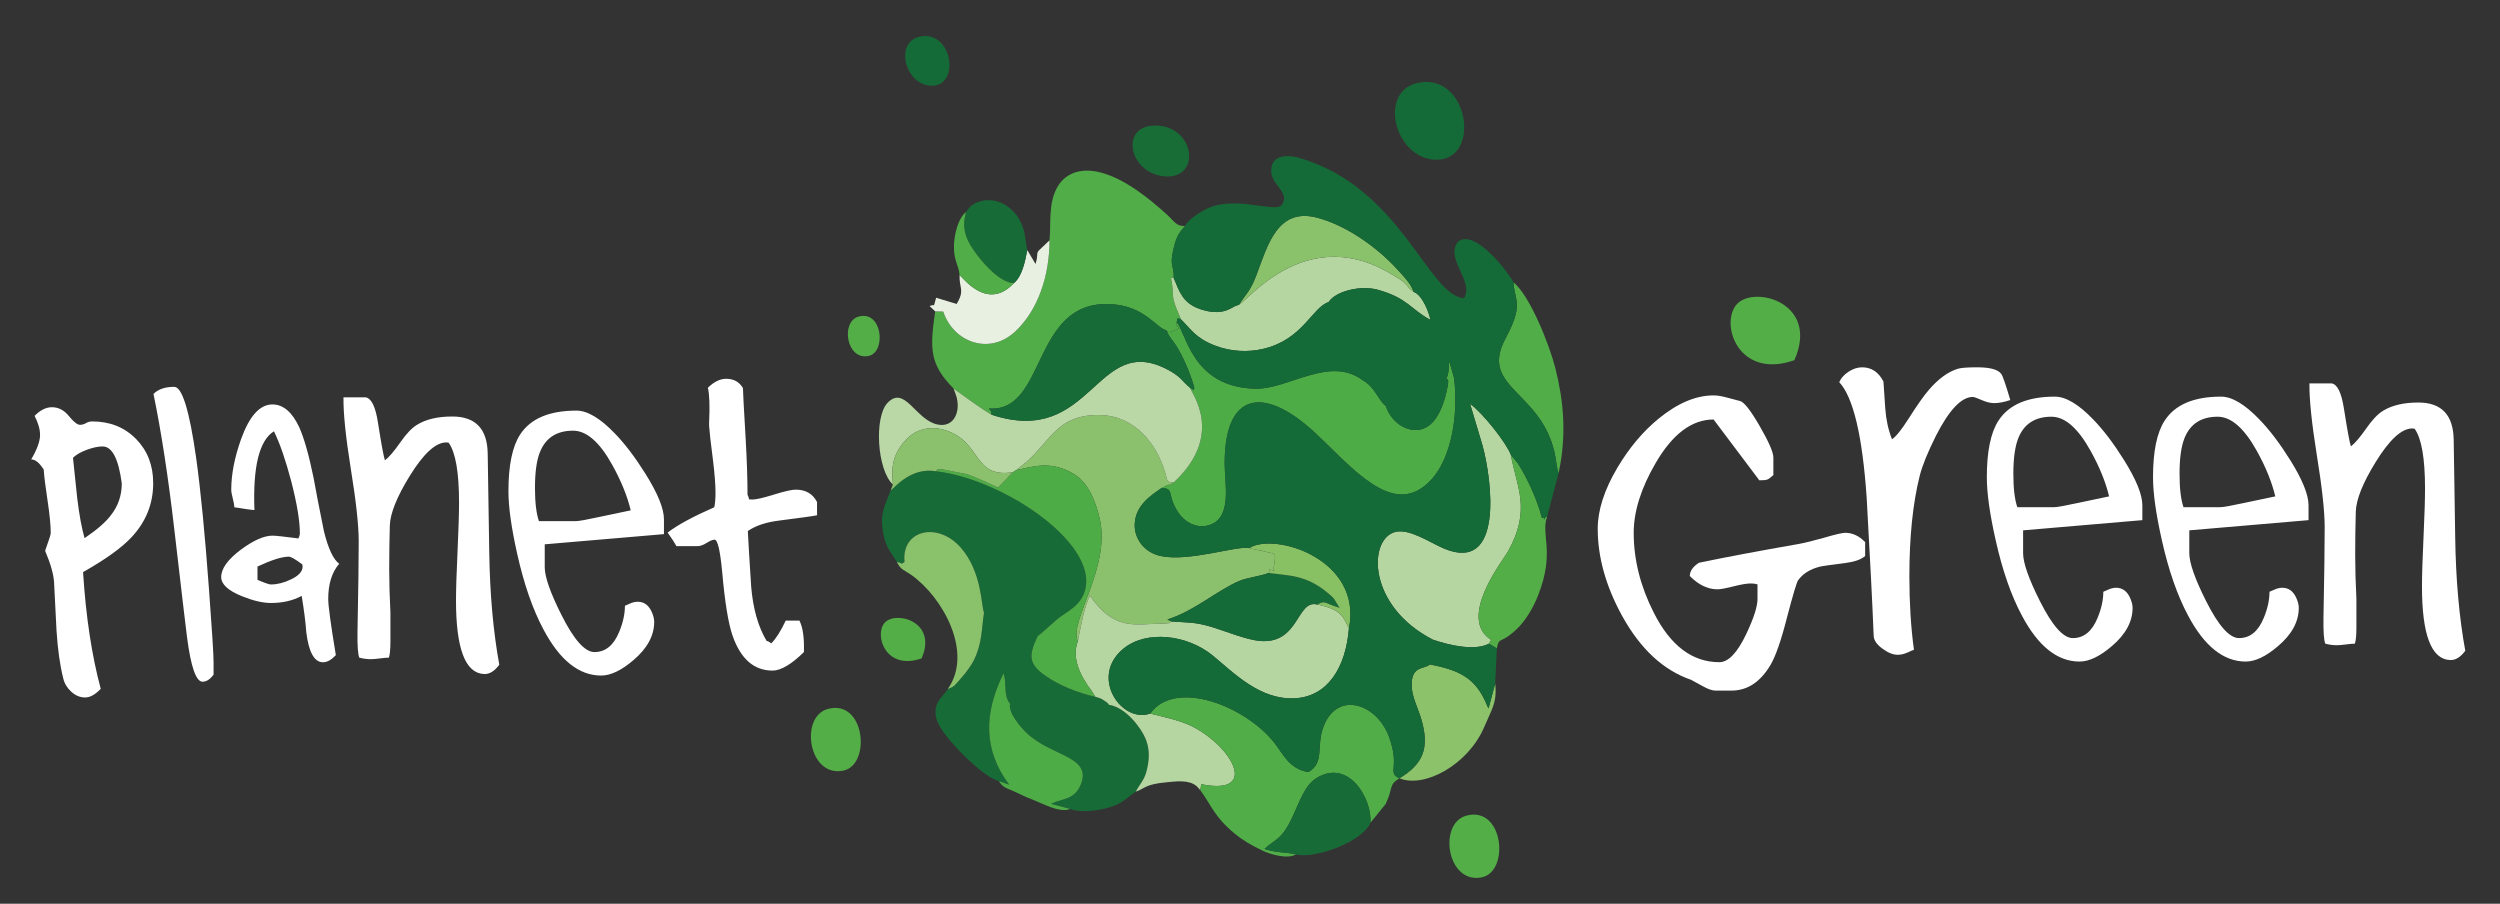 <?xml version="1.0" encoding="utf-8"?>
<!-- Generator: Adobe Illustrator 15.0.0, SVG Export Plug-In . SVG Version: 6.00 Build 0)  -->
<!DOCTYPE svg PUBLIC "-//W3C//DTD SVG 1.1//EN" "http://www.w3.org/Graphics/SVG/1.1/DTD/svg11.dtd">
<svg version="1.1" id="Layer_1" xmlns="http://www.w3.org/2000/svg" xmlns:xlink="http://www.w3.org/1999/xlink" x="0px" y="0px"
	 width="595.28px" height="215.19px" viewBox="0 0 595.28 215.19" enable-background="new 0 0 595.28 215.19" xml:space="preserve">
<rect x="0" y="0" width="595.28" height="215.19" fill="#333333" stroke="none"/>
<path fill="#FFFFFF" d="M185.581,123.947c-3.182,0.391-5.688,1.225-7.516,2.499c0.147,2.893,0.412,7.304,0.8,13.235
	c0.436,5.245,1.659,9.557,3.679,12.939c0.339,0.048,0.701,0.244,1.089,0.588c1.101-1.078,2.262-2.893,3.46-5.439h3.256
	c0.811,1.568,1.172,4.068,1.075,7.498c-2.999,2.94-5.493,4.411-7.478,4.411c-4.404,0-7.575-2.769-9.511-8.307
	c-1.017-2.942-1.839-7.991-2.47-15.147c-0.483-5.146-1.089-7.72-1.814-7.72c-0.436,0-1.064,0.258-1.887,0.773
	c-0.823,0.515-1.55,0.772-2.179,0.772h-5.01c-0.389-0.736-1.089-1.814-2.106-3.236c2.371-1.814,6.075-3.823,11.109-6.029
	c0.194-0.881,0.292-2.033,0.292-3.455c0-1.961-0.208-4.632-0.63-8.015c-0.509-3.824-0.8-6.47-0.895-7.941h0.653
	c-0.097-0.047-0.145-0.047-0.145,0l-0.219,0.075c0,0.099-0.095,0.072-0.289-0.075c0-0.097,0-0.316,0-0.66
	c0.194-3.971,0.095-6.764-0.292-8.382c1.453-1.421,2.906-2.133,4.357-2.133c1.792,0,3.123,0.737,3.993,2.206
	c0,0.737,0.219,4.805,0.653,12.205c0.292,5.146,0.436,9.559,0.436,13.234c0.147,0.196,0.267,0.54,0.364,1.03
	c0,0.05,0.291,0.072,0.87,0.072c0.823,0,2.506-0.391,5.048-1.175c2.54-0.784,4.271-1.178,5.191-1.178
	c2.373,0,4.065,0.98,5.082,2.942v3.161C193.581,122.894,190.591,123.309,185.581,123.947 M150.184,121.52
	c-0.823-3.431-2.298-7.058-4.429-10.881c-3.001-5.392-6.099-8.088-9.294-8.088c-3.921,0-6.558,1.715-7.914,5.148
	c-0.775,1.959-1.164,4.777-1.164,8.454c0,3.479,0.316,6.128,0.944,7.94h8.786c0.678,0,2.59-0.344,5.738-1.03
	C146.721,122.231,149.167,121.716,150.184,121.52z M158.097,127.183c-6.099,0.537-15.561,1.347-28.39,2.424v5.442
	c0,2.303,1.331,6.101,3.993,11.396c2.954,5.883,5.566,8.822,7.841,8.822c2.615,0,4.576-1.593,5.882-4.779
	c0.919-2.205,1.381-4.289,1.381-6.248c0.047,0,0.411-0.161,1.087-0.479c0.678-0.318,1.331-0.477,1.961-0.477
	c1.451,0,2.542,0.759,3.268,2.277c0.436,0.934,0.653,1.766,0.653,2.502c0,3.283-1.645,6.323-4.938,9.116
	c-2.856,2.452-5.421,3.677-7.697,3.677c-5.276,0-9.851-3.652-13.724-10.956c-2.565-4.804-4.646-10.783-6.244-17.94
	c-1.403-6.223-2.106-11.224-2.106-14.998c0-6.126,0.92-10.612,2.759-13.455c2.47-3.824,6.947-5.735,13.435-5.735
	c2.612,0,5.663,1.814,9.147,5.441c2.42,2.5,4.84,5.686,7.261,9.559c2.954,4.705,4.429,8.332,4.429,10.881V127.183z M118.888,158.282
	c-1.162,1.568-2.396,2.303-3.702,2.206c-4.407-0.244-6.607-6.079-6.607-17.498c0-2.599,0.12-6.483,0.364-11.653
	c0.239-5.171,0.361-9.056,0.361-11.654c0-7.206-0.822-11.961-2.47-14.264c-0.192-0.05-0.387-0.074-0.581-0.074
	c-2.515,0-5.421,2.673-8.711,8.016c-3.051,4.951-4.624,8.871-4.721,11.764c-0.097,3.431-0.145,6.861-0.145,10.294
	c0,3.233,0.097,6.738,0.29,10.513v6.763c0,1.865-0.12,3.162-0.362,3.898c-0.483,0-1.198,0.062-2.142,0.184
	c-0.945,0.122-1.659,0.183-2.143,0.183c-0.919,0-1.839-0.122-2.759-0.366c-0.339-0.784-0.483-2.817-0.436-6.104
	c0.194-10,0.292-17.204,0.292-21.615c0-3.773-0.63-9.533-1.889-17.278c-1.209-7.547-1.79-13.21-1.742-16.984h5.301
	c1.356,0.247,2.323,2.23,2.904,5.957c0.823,5.245,1.379,8.259,1.67,9.042c0.919-0.685,2.156-2.131,3.704-4.336
	c1.403-2.009,2.709-3.383,3.921-4.118c2.131-1.324,4.938-1.984,8.422-1.984c5.519,0,8.328,2.94,8.422,8.822l0.364,23.308
	C116.637,141.347,117.437,150.341,118.888,158.282z M71.981,134.387c-1.646-1.226-2.71-1.838-3.193-1.838
	c-1.647,0-4.14,0.784-7.48,2.353v3.162c1.695,0.734,2.759,1.103,3.195,1.103c1.5,0,3.073-0.394,4.721-1.178
	c1.887-0.881,2.832-1.911,2.832-3.087L71.981,134.387z M78.155,142.622c0,1.618,0.606,6.079,1.815,13.383
	c-1.064,1.125-2.082,1.689-3.049,1.689c-2.083,0-3.412-2.401-3.995-7.206c-0.145-2.156-0.506-5.023-1.089-8.601
	c-2.081,1.125-4.524,1.69-7.333,1.69c-1.937,0-4.235-0.54-6.899-1.618c-3.291-1.324-4.936-2.843-4.936-4.558
	c0-2.012,1.573-4.192,4.719-6.545c3.001-2.205,5.496-3.309,7.479-3.309c0.775,0,2.832,0.222,6.172,0.662
	c0.242-0.44,0.361-0.858,0.361-1.249c0-2.893-0.676-6.985-2.032-12.28c-1.355-5.145-2.734-9.141-4.14-11.983
	c-3.485,2.158-5.035,8.406-4.646,18.749c-0.484,0-2.082-0.221-4.793-0.662c0-0.49-0.12-1.188-0.362-2.095s-0.364-1.606-0.364-2.097
	c0-3.627,0.775-7.62,2.323-11.984c1.984-5.539,4.479-8.307,7.479-8.307c2.565,0,4.696,1.812,6.389,5.439
	c1.164,2.599,2.3,6.617,3.415,12.059c0.531,2.989,1.356,7.229,2.468,12.721c1.017,4.117,2.226,6.688,3.629,7.719
	C79.025,136.249,78.155,139.044,78.155,142.622z M48.226,162.325c-1.548,0-2.782-3.553-3.701-10.659
	c-0.097-0.638-1.103-9.116-3.001-25.441c-1.442-12.498-3.101-23.305-4.974-32.423c1.112-1.125,2.759-1.69,4.938-1.69
	c1.887,0,3.629,5.661,5.227,16.984c1.064,7.647,2.082,18.063,3.049,31.246c0.728,9.803,1.089,15.563,1.089,17.278v3.015
	C50.03,161.762,49.16,162.325,48.226,162.325z M28.998,115.099c-0.775-5.871-2.3-8.797-4.574-8.797
	c-1.066,0-2.323,0.269-3.776,0.807c-1.453,0.54-2.54,1.164-3.268,1.9c0.339,3.223,0.678,6.445,1.017,9.681
	c0.484,3.946,1.064,7.107,1.743,9.448c2.953-1.997,5.032-3.812,6.244-5.43C28.125,120.516,28.998,117.978,28.998,115.099z
	 M36.476,115.05c0,4.901-1.718,9.19-5.155,12.867c-2.323,2.499-6.171,5.27-11.545,8.307c0.678,10.637,2.082,19.902,4.212,27.793
	c-1.306,1.372-2.542,2.059-3.704,2.059c-1.209,0-2.312-0.454-3.304-1.36c-0.992-0.906-1.634-1.973-1.923-3.197
	c-0.775-3.089-1.309-6.863-1.598-11.324c-0.194-3.823-0.389-7.645-0.581-11.468c-0.097-1.912-0.8-4.411-2.106-7.501
	c-0.05-0.05,0.158-0.698,0.617-1.947c0.461-1.25,0.689-2.048,0.689-2.392c0-1.763-0.242-4.264-0.725-7.498
	c-0.534-3.479-0.848-6.004-0.942-7.574c-1.017-1.616-2.011-2.425-2.979-2.425c1.403-2.402,2.106-4.339,2.106-5.808
	c0-1.374-0.436-2.893-1.308-4.558c1.356-1.374,2.736-2.061,4.14-2.061c1.548,0,2.893,0.701,4.029,2.097
	c1.139,1.396,2.021,2.095,2.651,2.095c0.483,0,0.956-0.135,1.417-0.404c0.458-0.269,0.954-0.405,1.487-0.405
	c4.212,0,7.686,1.385,10.42,4.154C35.108,107.27,36.476,110.786,36.476,115.05z"/>
<path fill="#FFFFFF" d="M587.012,154.956c-1.161,1.568-2.396,2.303-3.704,2.205c-4.404-0.246-6.607-6.078-6.607-17.499
	c0-2.597,0.122-6.481,0.364-11.654c0.241-5.17,0.363-9.055,0.363-11.653c0-7.205-0.822-11.959-2.47-14.264
	c-0.194-0.047-0.387-0.072-0.581-0.072c-2.518,0-5.421,2.671-8.714,8.013c-3.048,4.951-4.621,8.874-4.718,11.765
	c-0.098,3.431-0.145,6.863-0.145,10.293c0,3.236,0.095,6.741,0.289,10.515v6.764c0,1.862-0.122,3.162-0.364,3.896
	c-0.483,0-1.197,0.061-2.14,0.185c-0.944,0.122-1.659,0.184-2.143,0.184c-0.92,0-1.839-0.122-2.759-0.368
	c-0.339-0.784-0.486-2.818-0.437-6.102c0.194-10,0.289-17.204,0.289-21.615c0-3.776-0.628-9.536-1.887-17.278
	c-1.209-7.55-1.792-13.21-1.742-16.984h5.299c1.356,0.244,2.326,2.23,2.906,5.955c0.823,5.245,1.379,8.259,1.67,9.043
	c0.92-0.687,2.154-2.131,3.702-4.339c1.405-2.009,2.712-3.38,3.923-4.117c2.129-1.322,4.938-1.984,8.422-1.984
	c5.519,0,8.325,2.942,8.423,8.822l0.363,23.307C584.761,138.021,585.559,147.014,587.012,154.956 M541.775,118.193
	c-0.822-3.433-2.299-7.057-4.43-10.88c-3.001-5.392-6.099-8.088-9.294-8.088c-3.921,0-6.558,1.715-7.914,5.146
	c-0.775,1.961-1.161,4.779-1.161,8.457c0,3.479,0.313,6.126,0.944,7.94h8.784c0.678,0,2.589-0.344,5.737-1.03
	C538.313,118.905,540.759,118.387,541.775,118.193z M549.689,123.854c-6.1,0.54-15.562,1.349-28.391,2.427v5.439
	c0,2.305,1.332,6.104,3.993,11.396c2.954,5.882,5.568,8.824,7.844,8.824c2.612,0,4.574-1.593,5.88-4.779
	c0.92-2.206,1.379-4.289,1.379-6.251c0.05,0,0.411-0.158,1.092-0.477c0.676-0.318,1.331-0.479,1.959-0.479
	c1.453,0,2.542,0.762,3.268,2.28c0.437,0.932,0.653,1.765,0.653,2.5c0,3.283-1.646,6.322-4.938,9.115
	c-2.856,2.452-5.422,3.677-7.697,3.677c-5.276,0-9.851-3.651-13.722-10.953c-2.566-4.804-4.648-10.783-6.246-17.94
	c-1.403-6.224-2.105-11.225-2.105-14.998c0-6.128,0.922-10.612,2.759-13.455c2.47-3.823,6.946-5.735,13.435-5.735
	c2.612,0,5.663,1.813,9.147,5.439c2.421,2.501,4.841,5.688,7.261,9.559c2.954,4.705,4.43,8.334,4.43,10.88V123.854z
	 M502.202,118.193c-0.823-3.433-2.299-7.057-4.43-10.88c-2.998-5.392-6.099-8.088-9.292-8.088c-3.921,0-6.561,1.715-7.916,5.146
	c-0.772,1.961-1.161,4.779-1.161,8.457c0,3.479,0.315,6.126,0.944,7.94h8.786c0.678,0,2.59-0.344,5.735-1.03
	C498.742,118.905,501.188,118.387,502.202,118.193z M510.118,123.854c-6.1,0.54-15.563,1.349-28.393,2.427v5.439
	c0,2.305,1.334,6.104,3.996,11.396c2.951,5.882,5.565,8.824,7.841,8.824c2.615,0,4.574-1.593,5.88-4.779
	c0.92-2.206,1.381-4.289,1.381-6.251c0.048,0,0.411-0.158,1.09-0.477c0.678-0.318,1.33-0.479,1.961-0.479
	c1.451,0,2.54,0.762,3.266,2.28c0.436,0.932,0.655,1.765,0.655,2.5c0,3.283-1.647,6.322-4.94,9.115
	c-2.854,2.452-5.419,3.677-7.694,3.677c-5.276,0-9.851-3.651-13.724-10.953c-2.567-4.804-4.646-10.783-6.243-17.94
	c-1.404-6.224-2.106-11.225-2.106-14.998c0-6.128,0.92-10.612,2.759-13.455c2.468-3.823,6.947-5.735,13.433-5.735
	c2.614,0,5.663,1.813,9.147,5.439c2.423,2.501,4.843,5.688,7.263,9.559c2.951,4.705,4.43,8.334,4.43,10.88V123.854z M478.678,95.254
	c-1.453,0.491-2.737,0.734-3.849,0.734c-0.872,0-1.864-0.244-2.977-0.734c-1.113-0.49-1.816-0.736-2.105-0.736
	c-2.712,0-5.641,3.089-8.786,9.265c-1.937,3.871-3.221,7.034-3.849,9.484c-1.646,6.566-2.468,14.558-2.468,23.97
	c0,6.322,0.361,12.155,1.089,17.497c-0.097,0-0.569,0.196-1.416,0.588c-0.848,0.393-1.659,0.59-2.432,0.59
	c-1.114,0-2.301-0.466-3.56-1.396c-1.403-0.981-2.129-2.012-2.179-3.09c-0.289-7.304-0.847-18.283-1.67-32.938
	c-1.017-14.754-3.195-23.92-6.535-27.497c0.437-0.98,1.187-1.814,2.253-2.501c1.064-0.685,2.129-1.028,3.193-1.028
	c2.226,0,3.921,1.128,5.082,3.383l0.437,6.47c0.194,2.646,0.726,5.073,1.598,7.278c0.92-0.59,2.226-2.206,3.921-4.854
	c2.081-3.283,3.703-5.586,4.865-6.91c2.226-2.597,4.501-4.264,6.824-4.999c0.775-0.247,2.323-0.369,4.646-0.369
	c3.051,0,4.962,0.515,5.737,1.543C476.838,89.396,477.563,91.48,478.678,95.254z M444.114,132.382
	c-0.918,0.834-2.518,1.396-4.791,1.692c-3.534,0.44-5.568,0.734-6.099,0.882c-2.276,0.587-3.971,1.668-5.083,3.233
	c-0.339,0.49-1.211,3.408-2.614,8.75c-1.403,5.539-2.734,9.362-3.993,11.471c-2.423,4.021-5.496,6.029-9.222,6.029h-3.849
	c-0.775,0-1.792-0.357-3.049-1.066c-1.259-0.71-2.179-1.214-2.762-1.508c-6.582-2.255-12.051-7.328-16.408-15.22
	c-3.873-7.057-5.808-13.97-5.808-20.733c0-4.411,1.548-9.238,4.646-14.483c2.807-4.754,6.099-8.675,9.875-11.764
	c4.502-3.677,8.858-5.514,13.068-5.514c0.872,0,1.937,0.169,3.195,0.515l3.049,0.807c0.969,0.197,2.542,2.183,4.721,5.957
	c2.178,3.774,3.268,6.273,3.268,7.498v4.191c-0.631,0.588-1.114,0.942-1.453,1.067c-0.339,0.122-0.967,0.183-1.887,0.183
	l-10.893-14.485c-5.18,0-9.778,3.458-13.796,10.368c-3.484,5.979-5.227,11.518-5.227,16.616c0,6.42,1.598,12.768,4.793,19.043
	c3.968,7.842,9.17,11.763,15.61,11.763c2.129,0,4.26-2.229,6.389-6.689c1.792-3.773,2.687-6.569,2.687-8.382v-3.457
	c-0.437-0.146-0.967-0.22-1.596-0.22c-0.922,0-2.3,0.233-4.14,0.698c-1.84,0.466-3.098,0.699-3.776,0.699
	c-2.322,0-4.526-1.054-6.607-3.162c0-1.177,0.726-2.23,2.179-3.161c6.341-1.324,14.279-2.818,23.815-4.485
	c1.548-0.294,3.535-0.784,5.955-1.472c2.662-0.782,4.356-1.175,5.082-1.175c1.695,0,3.268,0.734,4.719,2.205V132.382z"/>
<path fill-rule="evenodd" clip-rule="evenodd" fill="#156B37" d="M339.122,19.533c-11.446,0.635-7.543,18.13,2.635,18.494
	C352.414,38.407,350.073,18.925,339.122,19.533"/>
<path fill-rule="evenodd" clip-rule="evenodd" fill="#54AE47" d="M197.101,168.815c-6.757,1.851-4.612,16.358,3.677,14.688
	C207.507,182.147,206,166.381,197.101,168.815"/>
<path fill-rule="evenodd" clip-rule="evenodd" fill="#54AE47" d="M427.261,85.77c6.162-13.909-10.057-18.056-13.914-13.084
	C409.623,77.492,414.052,90.364,427.261,85.77"/>
<path fill-rule="evenodd" clip-rule="evenodd" fill="#50AD47" d="M249.903,57.222c-0.009,8.495-2.752,16.662-8.181,21.728
	c-6.146,5.735-14.711,2.547-17.125-4.757l-1.921-0.05c-1.281,8.881-1.369,12.569,4.379,18.372c2.965,2.082,5.727,4.269,9.064,6.239
	c-0.479-1.101,0.693,0.059-0.669-1.487c13.85,1.04,10.081-25.737,28.878-24.855c8.252,0.386,10.912,5.656,13.423,6.257
	c0.49,0.466,0.262,0.574,1.474,0.212l1.019-0.465c0.194-0.083,0.382-0.183,0.563-0.294c-1.094-0.773-0.407-0.206-0.646-1.408
	c0.504-1.173-0.244-0.949,0.954-0.759c-0.294-1.2-0.03-0.21-0.43-1.13c-2.23-5.164-0.876-3.932-1.875-8.739l0.68,0.154
	c0.077-2.954-0.947-2.789-0.228-6.206c0.705-3.344,1.159-4.224,2.915-6.235c-2.041,0.177-2.587-1.146-4.366-2.752
	c-4.194-3.788-9.848-8.396-15.626-9.95c-4.302-1.159-8.171-0.176-10.234,3.148C249.494,48.205,250.313,53.168,249.903,57.222"/>
<path fill-rule="evenodd" clip-rule="evenodd" fill="#176B37" d="M222.82,112.207c-5.939-1.015-9.896,4-10.748,4.602
	c-1.519,3.771-2.513,5.672-1.842,9.746c0.628,3.808,1.699,4.605,3.327,7.25c1.871,0.434,0.646,0.671,1.817,0.02
	c-0.771-7.66,7.886-9.685,13.394-3.435c5.141,5.837,4.847,14.135,5.541,15.45c-0.612,4.007-0.407,7.285-2.434,11.4
	c-0.541,1.097-1.768,2.793-2.68,3.828c-1.935,2.199-1.853,2.402-3.517,2.99c-1.324,2.122-3.57,3.188-2.768,6.86
	c0.391,1.792,2.346,4.344,3.729,5.907c2.348,2.66,7.6,8.099,11.213,9.17l2.456,0.85c-6.192-8.271-6.054-16.948-1.367-26.486
	c0.877,2.167-0.145,5.1,1.566,7.215c-0.466,2.104,2.379,5.465,3.993,6.997c5.86,5.567,15.417,5.443,12.906,12.094
	c-1.451,3.835-4.393,3.39-7.141,4.732l4.578,1.225c2.35,0.999,6.576,0.348,8.621-0.188c3.55-0.927,4.009-1.826,6.962-3.941
	c1.58-2.757,2.364-2.979,2.956-6.685c0.375-2.361,0.075-4.279-0.667-6.04c-1.051-2.497-4.707-7.369-8.671-7.947
	c-0.404-0.559-0.034-0.204-0.818-0.803c-0.041-0.031-0.554-0.377-0.637-0.425c-0.701-0.404-0.965-0.452-1.774-0.674
	c-4.19-0.96-8.477-2.612-11.938-5.046c-3.871-2.723-4.072-4.669-1.788-9.414c1.338-0.958,3.984-3.582,5.476-4.653
	c2.047-1.466,4.255-2.605,5.392-5.154C263.021,130.301,239.196,114.051,222.82,112.207"/>
<path fill-rule="evenodd" clip-rule="evenodd" fill="#8BC16C" d="M241.936,111.954c4.059-0.87,8.368-2.373,13.836,0.954
	c3.541,2.153,5.157,6.804,6.029,10.37c2.883,11.808-7.441,24.768-5.152,29.379c0.538-2.596,1.58-8.711,2.949-10.849
	c-0.063,0.676-0.843-1.178,0.21,0.409c0.018,0.026,0.658,0.901,0.689,0.942c5.152,6.582,9.586,5.565,15.317,5.333
	c0.418-0.019,1.232,0.029,1.512-0.01c1.539-0.207,0.518,0.141,1.641-0.49l-1.017-0.475c6.72-2.14,12.026-7.106,17.402-9.296
	c1.568-0.638,5.234-1.142,6.665-1.783c1.245-0.703-1.304-1.309,1.424-0.483c-0.351-0.853-0.17-0.371-0.025-1.587
	c0.074-0.648,0.11-0.434,0.138-1.188c0.027-0.815,0.163-1.06-0.459-1.41l-5.66-1.266c-2.949-0.614-14.424,3.372-21.136,1.876
	c-3.935-0.879-6.28-4.22-6.106-7.649c0.232-4.645,4.189-6.949,6.429-8.558l1.046-0.511c1.849-0.823-0.23,0.662,1.797-0.758
	c-1.616-0.085-1.428-0.264-1.95-2.117c-2.011-7.146-7.315-13.749-15.498-13.954c-10.056-0.253-11.708,5.887-17.524,11.089
	L241.936,111.954z"/>
<path fill-rule="evenodd" clip-rule="evenodd" fill="#4EAC47" d="M344.383,90.23c0.17,0.312,0.934-0.748,0.021,3.175
	c-0.705,3.035-2.086,6.831-4.772,8.332c-3.508,1.961-8.183-0.624-9.646-5.037c-1.835-1.448-2.614-4.617-5.548-6.178
	c-7.839-5.887-17.66,2.201-25.488,2.034c-15.22-0.321-16.465-13.468-18.788-15.841c0.239,1.202-0.448,0.635,0.646,1.408
	c-0.181,0.111-0.368,0.21-0.563,0.294l-1.019,0.465c-1.211,0.362-0.983,0.253-1.474-0.212c0.701,1.774,1.464,2.278,2.307,3.627
	c1.819,2.908,3.451,6.863,4.364,10.153c-0.655,0.233,0.716,1.005-1.035-0.093c0.271,1.241,8.31,11.154-3.925,22.548
	c-2.027,1.42,0.052-0.065-1.797,0.758l-1.046,0.511c3.18,0.224,1.074,1.522,3.95,5.875c1.469,2.224,4.355,3.914,7.335,2.996
	c5.575-1.715,3.702-9.848,3.695-14.621c-0.018-17.271,9.389-18.275,20.803-8.026c7.88,7.075,17.132,19.041,25.454,14.227
	c7.729-4.47,9.546-17.789,8.351-26.679l-1.094-3.866C344.744,88.33,345.208,88.174,344.383,90.23"/>
<path fill-rule="evenodd" clip-rule="evenodd" fill="#B5D5A1" d="M278.966,147.993c-1.123,0.631-0.102,0.283-1.641,0.49
	c-0.28,0.039-1.094-0.009-1.512,0.01c-5.731,0.232-10.165,1.249-15.317-5.333c-0.031-0.041-0.671-0.916-0.689-0.942
	c-1.053-1.587-0.273,0.267-0.21-0.409c-1.369,2.138-2.411,8.253-2.949,10.849c-1.58,4.113,0.752,8.529,3.152,11.661l1.015,1.602
	c0.809,0.222,1.073,0.27,1.774,0.674c0.083,0.048,0.597,0.394,0.637,0.425c0.784,0.599,0.414,0.244,0.818,0.803
	c3.964,0.578,7.62,5.45,8.671,7.947c0.741,1.761,1.042,3.679,0.667,6.04c-0.592,3.706-1.376,3.928-2.956,6.685
	c2.072-0.614,2.083-1.742,7.231-2.214c2.445-0.225,5.446-0.692,7.322,0.953c0.097,0.086,0.192,0.201,0.275,0.285l0.531,0.623
	l0.269-1.414c11.642,2.356,8.933-5.643,2.049-11.044c-4.786-3.754-7.948-4.181-14.221-5.778c-6.752,2.427-14.569-8.675-6.414-15.423
	c5.451-4.511,15.19-3.401,21.303,1.613c4.997,4.097,11.26,10.664,19.642,10.172c7.773-0.459,12.016-7.34,12.781-16.607
	c-1.426-3.001-1.918-4.538-7.493-5.702c-5.037-1.364-4.237,9.646-13.918,8.64c-3.107-0.323-7.826-2.244-10.951-3.214
	C284.464,148.027,282.664,148.271,278.966,147.993"/>
<path fill-rule="evenodd" clip-rule="evenodd" fill="#50AD47" d="M273.884,169.904c6.273,1.598,9.435,2.024,14.221,5.778
	c6.883,5.401,9.593,13.4-2.049,11.044l-0.269,1.414c2.703,3.594,3.207,6.224,8.228,10.368c2.004,1.656,4.004,2.772,6.477,3.979
	c1.964,0.958,6.102,2.165,8.099,0.951c-2.009-0.504-4.944-0.391-7.484-1.288c2.418-2.368,4.018-1.954,6.653-7.631
	c1.746-3.763,2.948-7.632,5.875-9.354c7.751-4.556,13.19,5.469,12.659,10.772l3.647-4.502c1.857-3.851,0.635-4.521,3.279-6.11
	c-3.066-1.446,0.251-2.456-2.495-9.927c-2.843-7.735-12.117-11.041-15.514-2.576c-1.945,4.843,0.349,8.625-3.636,11.01
	c-4.521-0.615-6.176-4.454-8.013-6.812C296.554,168.026,279.832,161.599,273.884,169.904"/>
<path fill-rule="evenodd" clip-rule="evenodd" fill="#BAD8A6" d="M236.121,98.754c-3.338-1.97-6.1-4.158-9.064-6.239l0.545,1.482
	c1.317,3.774-0.332,7.941-4.396,7.078c-5.225-1.107-7.753-9.453-11.875-5.146c-3.238,3.383-2.493,15.979,1.281,19.441
	c-0.185-3.299-0.642-6.513,3.03-10.566c2.065-2.28,5.347-3.564,9.177-2.445c9.154,2.676,6.549,11.561,16.358,10.097l0.757-0.502
	l2.556-2.031c5.816-5.202,7.469-11.342,17.524-11.089c8.183,0.206,13.487,6.809,15.498,13.954c0.522,1.854,0.334,2.032,1.95,2.117
	c12.234-11.394,4.196-21.307,3.925-22.548c-1.869-1.545-2.088-2.578-5.197-4.257C260.87,78.764,260.21,106.709,236.121,98.754"/>
<path fill-rule="evenodd" clip-rule="evenodd" fill="#B5D5A1" d="M341.226,152.33c4.269,1.439,10.021,2.655,13.319,0.938
	l0.516-0.903c-8.165-5.146,2.858-18.991,3.988-21.019c5.598-10.031,2.133-15.161,0.696-23.05
	c-0.992-2.757-6.712-10.016-9.704-12.135l2.904,9.704c2.402,8.571,5.107,30.771-9.152,24.738c-3.347-1.417-8.291-4.891-11.706-3.896
	C325.756,128.55,325.615,144.343,341.226,152.33"/>
<path fill-rule="evenodd" clip-rule="evenodd" fill="#176B37" d="M236.121,98.754c24.089,7.955,24.749-19.99,42.07-10.655
	c3.109,1.679,3.329,2.712,5.197,4.257c1.751,1.098,0.38,0.326,1.035,0.093c-0.913-3.29-2.544-7.245-4.364-10.153
	c-0.843-1.349-1.606-1.853-2.307-3.627c-2.511-0.601-5.17-5.871-13.423-6.257c-18.797-0.881-15.028,25.895-28.878,24.855
	C236.814,98.813,235.642,97.654,236.121,98.754"/>
<path fill-rule="evenodd" clip-rule="evenodd" fill="#B5D5A1" d="M294.977,72.598c-1.34,0.28-2.018,1.211-3.937,1.575
	c-1.634,0.31-3.451,0.082-5.5-0.653c-3.93-1.408-4.714-4.131-6.049-7.279l-0.68-0.154c0.999,4.807-0.355,3.575,1.875,8.739
	c0.4,0.919,0.136-0.07,0.43,1.13c2.44,2.389,3.53,4.526,8.133,6.309c3.973,1.542,8.052,1.589,11.349,0.845
	c9.669-2.183,11.777-9.893,15.766-11.181c1.659-2.622,7.634-4.054,11.661-2.945c7.143,1.964,7.841,4.642,12.558,7.182
	c-0.28-1.724-1.91-5.934-3.973-6.662c-1.453-1.055-1.187-1.232-2.244-2.206c-0.815-0.752-1.264-0.92-2.461-1.672
	C311.426,52.774,297.185,71.535,294.977,72.598"/>
<path fill-rule="evenodd" clip-rule="evenodd" fill="#4EAC47" d="M241.936,111.954l-0.757,0.502l-3.523,3.632
	c-2.314-1.056-4.863-2.263-7.301-3.155l-6.221-1.231c-1.772,0.188-0.475-0.07-1.313,0.506c16.376,1.845,40.202,18.095,35.137,29.445
	c-1.137,2.549-3.344,3.688-5.392,5.154c-1.492,1.071-4.138,3.695-5.476,4.653c-2.285,4.745-2.083,6.691,1.788,9.414
	c3.462,2.434,7.749,4.086,11.938,5.046l-1.015-1.602c-2.4-3.132-4.732-7.548-3.152-11.661c-2.289-4.611,8.036-17.571,5.152-29.379
	c-0.873-3.566-2.488-8.217-6.029-10.37C250.303,109.581,245.994,111.083,241.936,111.954"/>
<path fill-rule="evenodd" clip-rule="evenodd" fill="#8BC26A" d="M333.22,185.327c6.024,2.435,16.395-3.314,20.173-12.183
	c1.801-4.226,3.02-5.773,2.689-9.893c-0.01-0.134-0.032-0.314-0.063-0.468l-1.575,5.894c-0.418-0.771-0.036,0.016-0.497-1.056
	c-2.552-5.918-6.011-7.993-13.488-9.405c-1.313,1.229-4.626,0.149-4.294,5.464c0.153,2.443,1.482,4.951,2.255,7.539
	C340.584,178.473,338.544,182.075,333.22,185.327"/>
<path fill-rule="evenodd" clip-rule="evenodd" fill="#156B37" d="M302.017,136.439c-1.431,0.642-5.096,1.146-6.665,1.783
	c-5.376,2.189-10.682,7.156-17.402,9.296l1.017,0.475c3.697,0.278,5.498,0.034,9.869,1.39c3.125,0.97,7.844,2.891,10.951,3.214
	c9.681,1.006,8.881-10.004,13.918-8.64c1.923-1.066,1.521-0.352,5.27,0.784l-1.372-2.232c-0.49-0.521-0.984-0.924-1.529-1.381
	C311.021,136.898,306.873,137.065,302.017,136.439"/>
<path fill-rule="evenodd" clip-rule="evenodd" fill="#54AE47" d="M354.545,153.267l1.878,1.133c0.394-2.237,0.698-1.614,2.394-2.708
	c0.895-0.578,2.059-1.584,2.807-2.365c1.952-2.048,3.529-4.812,4.639-7.618c4.075-10.332,0.531-14.489,2.136-18.693
	c-0.124,0.098-0.33,0.012-0.432,0.179c-1.236,2.027,0.538-0.63-0.782,0.227c-1.084-4.239-3.432-9.453-5.76-13.1l-1.679-2.025
	c1.437,7.889,4.901,13.019-0.696,23.05c-1.13,2.027-12.153,15.873-3.988,21.019L354.545,153.267z"/>
<path fill-rule="evenodd" clip-rule="evenodd" fill="#8AC16B" d="M213.557,133.804c0.908,1.911,1.724,1.891,3.392,3.066
	c7.562,5.324,14.87,18.517,8.729,27.188c1.664-0.588,1.582-0.791,3.517-2.99c0.913-1.035,2.14-2.731,2.68-3.828
	c2.027-4.115,1.821-7.394,2.434-11.4c-0.694-1.315-0.4-9.613-5.541-15.45c-5.507-6.25-14.165-4.226-13.394,3.435
	C214.203,134.475,215.428,134.238,213.557,133.804"/>
<path fill-rule="evenodd" clip-rule="evenodd" fill="#4EAC47" d="M237.852,185.996c0.917,1.458,1.417,1.501,3.604,2.443
	c1.542,0.664,2.644,1.299,4.303,1.918c2.341,0.875,6.576,3.322,9.084,2.265l-4.578-1.225c2.748-1.343,5.69-0.897,7.141-4.732
	c2.511-6.65-7.046-6.526-12.906-12.094c-1.613-1.532-4.458-4.893-3.993-6.997c-1.711-2.115-0.689-5.048-1.566-7.215
	c-4.687,9.538-4.825,18.216,1.367,26.486L237.852,185.996z"/>
<path fill-rule="evenodd" clip-rule="evenodd" fill="#176B37" d="M308.59,203.439c4.488,1.182,15.896-3.039,17.703-7.5
	c0.531-5.304-4.908-15.328-12.659-10.772c-2.927,1.722-4.129,5.591-5.875,9.354c-2.636,5.677-4.235,5.263-6.653,7.631
	C303.646,203.048,306.581,202.935,308.59,203.439"/>
<path fill-rule="evenodd" clip-rule="evenodd" fill="#50AD47" d="M371.089,112.774c2.063-9.281,1.159-17.615-0.739-25.106
	c-1.419-5.6-6.021-17.215-9.979-20.456c0.3,4.632,2.523,5.1-1.898,13.394c-6.671,12.508,10.307,12.356,12.205,30.304
	L371.089,112.774z"/>
<path fill-rule="evenodd" clip-rule="evenodd" fill="#E8F0E1" d="M244.606,59.541c-0.542,2.904-1.286,6.32-3.177,7.859
	c-6.275,6.732-12.04-1.198-12.942-1.9c-0.138,3.186,1.317,3.507-0.696,6.874l-4.884-1.478c-0.836,2.757-0.047,1.292-1.557,1.981
	l1.326,1.266l1.921,0.05c2.414,7.304,10.978,10.492,17.125,4.757c5.428-5.066,8.172-13.233,8.181-21.728l-2.518,2.391
	c-0.759,0.917-0.074,0.764-0.809,3.245L244.606,59.541z"/>
<path fill-rule="evenodd" clip-rule="evenodd" fill="#8AC16B" d="M294.977,72.598c2.208-1.063,16.449-19.823,36.927-6.972
	c1.197,0.752,1.646,0.92,2.461,1.672c1.058,0.974,0.791,1.15,2.244,2.206c-0.701-2.05-2.328-3.638-3.907-5.372
	c-4.617-5.076-11.909-10.393-18.987-12.277c-9.604-2.561-11.893,6.664-14.566,13.689C297.684,69.393,296.826,69.764,294.977,72.598"
	/>
<path fill-rule="evenodd" clip-rule="evenodd" fill="#176B37" d="M230.074,50.467c-1.442,4.404,0.554,7.537,2.563,10.192
	c1.69,2.237,5.562,6.713,8.793,6.741c1.892-1.539,2.635-4.956,3.177-7.859c-0.255-0.685-0.441-3.722-0.985-5.243
	c-0.678-1.887-1.487-3.284-3.144-4.705C236.776,46.413,231.602,47.466,230.074,50.467"/>
<path fill-rule="evenodd" clip-rule="evenodd" fill="#8BC16C" d="M212.612,115.371l-0.54,1.438
	c0.852-0.602,4.809-5.616,10.748-4.602c0.838-0.576-0.459-0.318,1.313-0.506l6.221,1.231c2.438,0.893,4.987,2.1,7.301,3.155
	l3.523-3.632c-9.81,1.464-7.204-7.421-16.358-10.097c-3.831-1.119-7.112,0.165-9.177,2.445
	C211.971,108.858,212.427,112.072,212.612,115.371"/>
<path fill-rule="evenodd" clip-rule="evenodd" fill="#88C064" d="M297.434,130.504l5.66,1.266c0.622,0.351,0.486,0.595,0.459,1.41
	c-0.027,0.755-0.063,0.54-0.138,1.188c-0.145,1.216-0.325,0.734,0.025,1.587c-2.728-0.825-0.179-0.22-1.424,0.483
	c4.856,0.626,9.005,0.459,14.056,4.688c0.545,0.457,1.039,0.859,1.529,1.381l1.372,2.232c-3.749-1.136-3.347-1.851-5.27-0.784
	c5.575,1.164,6.067,2.701,7.493,5.702C324.494,133.196,303.604,126.649,297.434,130.504"/>
<path fill-rule="evenodd" clip-rule="evenodd" fill="#186D37" d="M275.787,29.919c-9.301-0.685-7.304,11.243,1.43,12.065
	C285.886,42.802,284.747,30.579,275.787,29.919"/>
<path fill-rule="evenodd" clip-rule="evenodd" fill="#156B37" d="M340.458,158.216c7.478,1.412,10.937,3.487,13.488,9.405
	c0.461,1.071,0.079,0.284,0.497,1.056l1.575-5.894l0.404-8.384l-1.878-1.133c-3.299,1.718-9.051,0.502-13.319-0.938
	c-15.61-7.986-15.47-23.779-9.139-25.624c3.415-0.994,8.359,2.479,11.706,3.896c14.26,6.033,11.555-16.167,9.152-24.738
	l-2.904-9.704c2.992,2.12,8.712,9.378,9.704,12.135l1.679,2.025c2.328,3.647,4.676,8.861,5.76,13.1
	c1.32-0.856-0.454,1.801,0.782-0.227c0.102-0.167,0.308-0.081,0.432-0.179l2.691-10.241l-0.411-1.864
	c-1.898-17.947-18.876-17.795-12.205-30.304c4.422-8.293,2.198-8.761,1.898-13.394c-0.782-1.724-9.013-12.87-13.116-9.719
	c-3.437,3.959,3.871,9.448,1.35,13.507c-8.533-0.468-15.03-26.523-39.382-33.445c-3.107-0.883-6.955-0.481-6.485,3.647
	c0.351,3.101,4.587,4.85,2.396,7.681c-2.022,1.842-11.5-2.701-18.447,1.162c-0.83,0.461-3.654,2.117-4.508,3.755
	c-1.756,2.011-2.21,2.891-2.915,6.235c-0.719,3.417,0.305,3.252,0.228,6.206c1.335,3.148,2.12,5.871,6.049,7.279
	c2.05,0.734,3.867,0.962,5.5,0.653c1.918-0.364,2.597-1.295,3.937-1.575c1.849-2.834,2.707-3.205,4.171-7.053
	c2.674-7.025,4.963-16.25,14.566-13.689c7.078,1.885,14.37,7.202,18.987,12.277c1.579,1.733,3.206,3.322,3.907,5.372
	c2.063,0.728,3.692,4.938,3.973,6.662c-4.717-2.54-5.415-5.218-12.558-7.182c-4.027-1.109-10.002,0.323-11.661,2.945
	c-3.988,1.288-6.097,8.999-15.766,11.181c-3.297,0.744-7.376,0.696-11.349-0.845c-4.603-1.783-5.692-3.92-8.133-6.309
	c-1.198-0.19-0.45-0.414-0.954,0.759c2.323,2.373,3.568,15.52,18.788,15.841c7.828,0.167,17.649-7.92,25.488-2.034
	c2.934,1.562,3.713,4.73,5.548,6.178c1.463,4.414,6.138,6.999,9.646,5.037c2.687-1.5,4.067-5.297,4.772-8.332
	c0.913-3.923,0.149-2.863-0.021-3.175c0.825-2.056,0.361-1.9,0.732-4.151l1.094,3.866c1.195,8.89-0.622,22.209-8.351,26.679
	c-8.322,4.813-17.574-7.152-25.454-14.227c-11.414-10.249-20.821-9.245-20.803,8.026c0.007,4.773,1.88,12.906-3.695,14.621
	c-2.98,0.918-5.866-0.772-7.335-2.996c-2.876-4.353-0.771-5.651-3.95-5.875c-2.239,1.608-6.196,3.913-6.429,8.558
	c-0.174,3.43,2.171,6.771,6.106,7.649c6.711,1.496,18.187-2.49,21.136-1.876c6.171-3.855,27.061,2.691,23.764,19.154
	c-0.766,9.268-5.008,16.148-12.781,16.607c-8.382,0.492-14.646-6.075-19.642-10.172c-6.113-5.015-15.853-6.124-21.303-1.613
	c-8.155,6.748-0.339,17.85,6.414,15.423c5.948-8.305,22.67-1.878,29.678,7.118c1.837,2.357,3.491,6.196,8.013,6.812
	c3.984-2.385,1.69-6.167,3.636-11.01c3.396-8.465,12.671-5.159,15.514,2.576c2.746,7.471-0.571,8.48,2.495,9.927
	c5.324-3.252,7.364-6.854,5.199-14.107c-0.772-2.588-2.102-5.096-2.255-7.539C335.832,158.366,339.145,159.446,340.458,158.216"/>
<path fill-rule="evenodd" clip-rule="evenodd" fill="#156B37" d="M219.991,8.593c-7.315,0.407-4.82,11.584,1.681,11.816
	C228.483,20.652,226.984,8.205,219.991,8.593"/>
<path fill-rule="evenodd" clip-rule="evenodd" fill="#50AD47" d="M228.487,65.5c0.902,0.703,6.667,8.632,12.942,1.9
	c-3.231-0.027-7.103-4.504-8.793-6.741c-2.009-2.655-4.004-5.788-2.563-10.192c-1.996,1.444-2.836,5.523-2.917,7.846
	C227.021,62.146,228.275,62.953,228.487,65.5"/>
<path fill-rule="evenodd" clip-rule="evenodd" fill="#54AE47" d="M219.435,156.775c3.937-8.888-6.424-11.536-8.89-8.361
	C208.165,151.484,210.994,159.708,219.435,156.775"/>
<path fill-rule="evenodd" clip-rule="evenodd" fill="#54AE47" d="M204.448,75.379c-4.318,1.18-2.949,10.449,2.348,9.382
	C211.094,83.896,210.131,73.822,204.448,75.379"/>
<path fill-rule="evenodd" clip-rule="evenodd" fill="#54AE47" d="M349.138,194.221c-6.76,1.849-4.612,16.358,3.677,14.687
	C359.544,207.552,358.034,191.786,349.138,194.221"/>
</svg>
